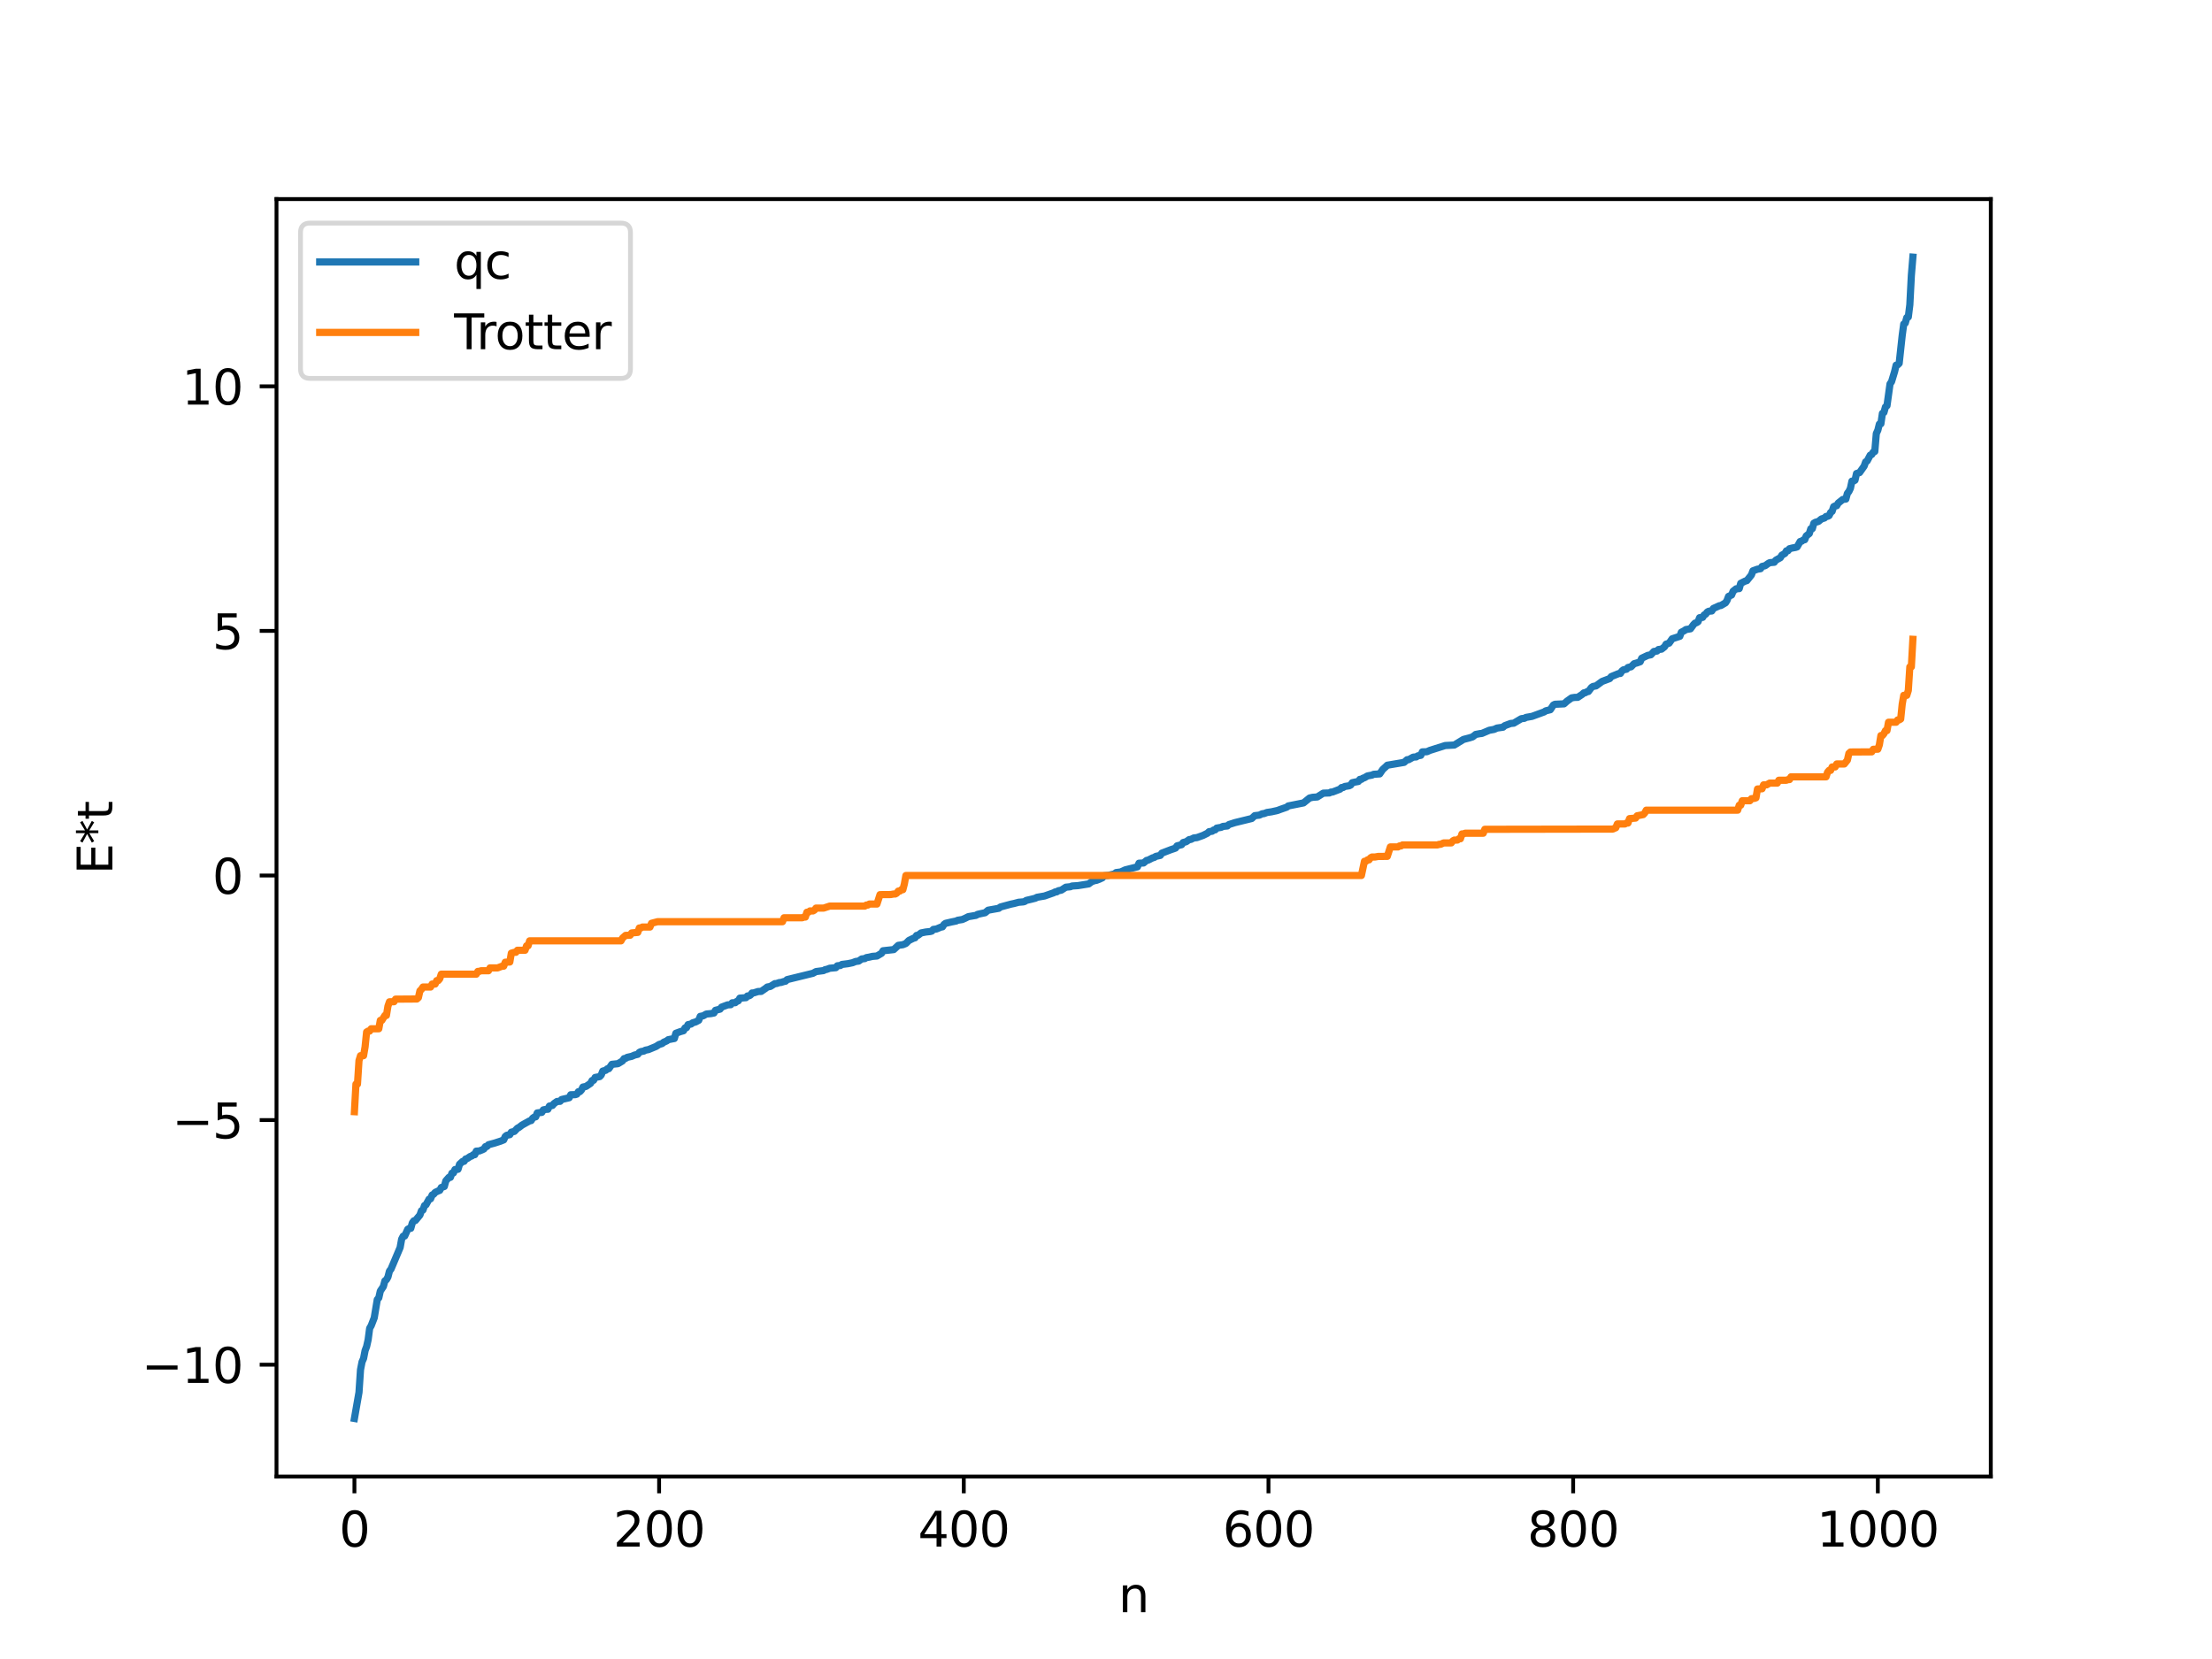 <?xml version="1.0" encoding="utf-8" standalone="no"?>
<!DOCTYPE svg PUBLIC "-//W3C//DTD SVG 1.1//EN"
  "http://www.w3.org/Graphics/SVG/1.1/DTD/svg11.dtd">
<svg xmlns:xlink="http://www.w3.org/1999/xlink" width="460.8pt" height="345.6pt" viewBox="0 0 460.8 345.6" xmlns="http://www.w3.org/2000/svg" version="1.1">
 <defs>
  <style type="text/css">*{stroke-linejoin: round; stroke-linecap: butt}</style>
 </defs>
 <g id="figure_1">
  <g id="patch_1">
   <path d="M 0 345.6 
L 460.8 345.6 
L 460.8 0 
L 0 0 
z
" style="fill: #ffffff"/>
  </g>
  <g id="axes_1">
   <g id="patch_2">
    <path d="M 57.6 307.584 
L 414.72 307.584 
L 414.72 41.472 
L 57.6 41.472 
z
" style="fill: #ffffff"/>
   </g>
   <g id="matplotlib.axis_1">
    <g id="xtick_1">
     <g id="line2d_1">
      <defs>
       <path id="m239cefdfd4" d="M 0 0 
L 0 3.5 
" style="stroke: #000000; stroke-width: 0.8"/>
      </defs>
      <g>
       <use xlink:href="#m239cefdfd4" x="73.833" y="307.584" style="stroke: #000000; stroke-width: 0.8"/>
      </g>
     </g>
     <g id="text_1">
      <!-- 0 -->
      <g transform="translate(70.651 322.182) scale(0.1 -0.1)">
       <defs>
        <path id="DejaVuSans-30" d="M 2034 4250 
Q 1547 4250 1301 3770 
Q 1056 3291 1056 2328 
Q 1056 1369 1301 889 
Q 1547 409 2034 409 
Q 2525 409 2770 889 
Q 3016 1369 3016 2328 
Q 3016 3291 2770 3770 
Q 2525 4250 2034 4250 
z
M 2034 4750 
Q 2819 4750 3233 4129 
Q 3647 3509 3647 2328 
Q 3647 1150 3233 529 
Q 2819 -91 2034 -91 
Q 1250 -91 836 529 
Q 422 1150 422 2328 
Q 422 3509 836 4129 
Q 1250 4750 2034 4750 
z
" transform="scale(0.016)"/>
       </defs>
       <use xlink:href="#DejaVuSans-30"/>
      </g>
     </g>
    </g>
    <g id="xtick_2">
     <g id="line2d_2">
      <g>
       <use xlink:href="#m239cefdfd4" x="137.304" y="307.584" style="stroke: #000000; stroke-width: 0.8"/>
      </g>
     </g>
     <g id="text_2">
      <!-- 200 -->
      <g transform="translate(127.76 322.182) scale(0.1 -0.1)">
       <defs>
        <path id="DejaVuSans-32" d="M 1228 531 
L 3431 531 
L 3431 0 
L 469 0 
L 469 531 
Q 828 903 1448 1529 
Q 2069 2156 2228 2338 
Q 2531 2678 2651 2914 
Q 2772 3150 2772 3378 
Q 2772 3750 2511 3984 
Q 2250 4219 1831 4219 
Q 1534 4219 1204 4116 
Q 875 4013 500 3803 
L 500 4441 
Q 881 4594 1212 4672 
Q 1544 4750 1819 4750 
Q 2544 4750 2975 4387 
Q 3406 4025 3406 3419 
Q 3406 3131 3298 2873 
Q 3191 2616 2906 2266 
Q 2828 2175 2409 1742 
Q 1991 1309 1228 531 
z
" transform="scale(0.016)"/>
       </defs>
       <use xlink:href="#DejaVuSans-32"/>
       <use xlink:href="#DejaVuSans-30" x="63.623"/>
       <use xlink:href="#DejaVuSans-30" x="127.246"/>
      </g>
     </g>
    </g>
    <g id="xtick_3">
     <g id="line2d_3">
      <g>
       <use xlink:href="#m239cefdfd4" x="200.775" y="307.584" style="stroke: #000000; stroke-width: 0.8"/>
      </g>
     </g>
     <g id="text_3">
      <!-- 400 -->
      <g transform="translate(191.231 322.182) scale(0.1 -0.1)">
       <defs>
        <path id="DejaVuSans-34" d="M 2419 4116 
L 825 1625 
L 2419 1625 
L 2419 4116 
z
M 2253 4666 
L 3047 4666 
L 3047 1625 
L 3713 1625 
L 3713 1100 
L 3047 1100 
L 3047 0 
L 2419 0 
L 2419 1100 
L 313 1100 
L 313 1709 
L 2253 4666 
z
" transform="scale(0.016)"/>
       </defs>
       <use xlink:href="#DejaVuSans-34"/>
       <use xlink:href="#DejaVuSans-30" x="63.623"/>
       <use xlink:href="#DejaVuSans-30" x="127.246"/>
      </g>
     </g>
    </g>
    <g id="xtick_4">
     <g id="line2d_4">
      <g>
       <use xlink:href="#m239cefdfd4" x="264.246" y="307.584" style="stroke: #000000; stroke-width: 0.8"/>
      </g>
     </g>
     <g id="text_4">
      <!-- 600 -->
      <g transform="translate(254.702 322.182) scale(0.1 -0.1)">
       <defs>
        <path id="DejaVuSans-36" d="M 2113 2584 
Q 1688 2584 1439 2293 
Q 1191 2003 1191 1497 
Q 1191 994 1439 701 
Q 1688 409 2113 409 
Q 2538 409 2786 701 
Q 3034 994 3034 1497 
Q 3034 2003 2786 2293 
Q 2538 2584 2113 2584 
z
M 3366 4563 
L 3366 3988 
Q 3128 4100 2886 4159 
Q 2644 4219 2406 4219 
Q 1781 4219 1451 3797 
Q 1122 3375 1075 2522 
Q 1259 2794 1537 2939 
Q 1816 3084 2150 3084 
Q 2853 3084 3261 2657 
Q 3669 2231 3669 1497 
Q 3669 778 3244 343 
Q 2819 -91 2113 -91 
Q 1303 -91 875 529 
Q 447 1150 447 2328 
Q 447 3434 972 4092 
Q 1497 4750 2381 4750 
Q 2619 4750 2861 4703 
Q 3103 4656 3366 4563 
z
" transform="scale(0.016)"/>
       </defs>
       <use xlink:href="#DejaVuSans-36"/>
       <use xlink:href="#DejaVuSans-30" x="63.623"/>
       <use xlink:href="#DejaVuSans-30" x="127.246"/>
      </g>
     </g>
    </g>
    <g id="xtick_5">
     <g id="line2d_5">
      <g>
       <use xlink:href="#m239cefdfd4" x="327.717" y="307.584" style="stroke: #000000; stroke-width: 0.8"/>
      </g>
     </g>
     <g id="text_5">
      <!-- 800 -->
      <g transform="translate(318.173 322.182) scale(0.1 -0.1)">
       <defs>
        <path id="DejaVuSans-38" d="M 2034 2216 
Q 1584 2216 1326 1975 
Q 1069 1734 1069 1313 
Q 1069 891 1326 650 
Q 1584 409 2034 409 
Q 2484 409 2743 651 
Q 3003 894 3003 1313 
Q 3003 1734 2745 1975 
Q 2488 2216 2034 2216 
z
M 1403 2484 
Q 997 2584 770 2862 
Q 544 3141 544 3541 
Q 544 4100 942 4425 
Q 1341 4750 2034 4750 
Q 2731 4750 3128 4425 
Q 3525 4100 3525 3541 
Q 3525 3141 3298 2862 
Q 3072 2584 2669 2484 
Q 3125 2378 3379 2068 
Q 3634 1759 3634 1313 
Q 3634 634 3220 271 
Q 2806 -91 2034 -91 
Q 1263 -91 848 271 
Q 434 634 434 1313 
Q 434 1759 690 2068 
Q 947 2378 1403 2484 
z
M 1172 3481 
Q 1172 3119 1398 2916 
Q 1625 2713 2034 2713 
Q 2441 2713 2670 2916 
Q 2900 3119 2900 3481 
Q 2900 3844 2670 4047 
Q 2441 4250 2034 4250 
Q 1625 4250 1398 4047 
Q 1172 3844 1172 3481 
z
" transform="scale(0.016)"/>
       </defs>
       <use xlink:href="#DejaVuSans-38"/>
       <use xlink:href="#DejaVuSans-30" x="63.623"/>
       <use xlink:href="#DejaVuSans-30" x="127.246"/>
      </g>
     </g>
    </g>
    <g id="xtick_6">
     <g id="line2d_6">
      <g>
       <use xlink:href="#m239cefdfd4" x="391.188" y="307.584" style="stroke: #000000; stroke-width: 0.8"/>
      </g>
     </g>
     <g id="text_6">
      <!-- 1000 -->
      <g transform="translate(378.463 322.182) scale(0.1 -0.1)">
       <defs>
        <path id="DejaVuSans-31" d="M 794 531 
L 1825 531 
L 1825 4091 
L 703 3866 
L 703 4441 
L 1819 4666 
L 2450 4666 
L 2450 531 
L 3481 531 
L 3481 0 
L 794 0 
L 794 531 
z
" transform="scale(0.016)"/>
       </defs>
       <use xlink:href="#DejaVuSans-31"/>
       <use xlink:href="#DejaVuSans-30" x="63.623"/>
       <use xlink:href="#DejaVuSans-30" x="127.246"/>
       <use xlink:href="#DejaVuSans-30" x="190.869"/>
      </g>
     </g>
    </g>
    <g id="text_7">
     <!-- n -->
     <g transform="translate(232.991 335.861) scale(0.1 -0.1)">
      <defs>
       <path id="DejaVuSans-6e" d="M 3513 2113 
L 3513 0 
L 2938 0 
L 2938 2094 
Q 2938 2591 2744 2837 
Q 2550 3084 2163 3084 
Q 1697 3084 1428 2787 
Q 1159 2491 1159 1978 
L 1159 0 
L 581 0 
L 581 3500 
L 1159 3500 
L 1159 2956 
Q 1366 3272 1645 3428 
Q 1925 3584 2291 3584 
Q 2894 3584 3203 3211 
Q 3513 2838 3513 2113 
z
" transform="scale(0.016)"/>
      </defs>
      <use xlink:href="#DejaVuSans-6e"/>
     </g>
    </g>
   </g>
   <g id="matplotlib.axis_2">
    <g id="ytick_1">
     <g id="line2d_7">
      <defs>
       <path id="m3ecaf8bc7c" d="M 0 0 
L -3.5 0 
" style="stroke: #000000; stroke-width: 0.8"/>
      </defs>
      <g>
       <use xlink:href="#m3ecaf8bc7c" x="57.6" y="284.287" style="stroke: #000000; stroke-width: 0.8"/>
      </g>
     </g>
     <g id="text_8">
      <!-- −10 -->
      <g transform="translate(29.495 288.086) scale(0.1 -0.1)">
       <defs>
        <path id="DejaVuSans-2212" d="M 678 2272 
L 4684 2272 
L 4684 1741 
L 678 1741 
L 678 2272 
z
" transform="scale(0.016)"/>
       </defs>
       <use xlink:href="#DejaVuSans-2212"/>
       <use xlink:href="#DejaVuSans-31" x="83.789"/>
       <use xlink:href="#DejaVuSans-30" x="147.412"/>
      </g>
     </g>
    </g>
    <g id="ytick_2">
     <g id="line2d_8">
      <g>
       <use xlink:href="#m3ecaf8bc7c" x="57.6" y="233.335" style="stroke: #000000; stroke-width: 0.8"/>
      </g>
     </g>
     <g id="text_9">
      <!-- −5 -->
      <g transform="translate(35.858 237.134) scale(0.1 -0.1)">
       <defs>
        <path id="DejaVuSans-35" d="M 691 4666 
L 3169 4666 
L 3169 4134 
L 1269 4134 
L 1269 2991 
Q 1406 3038 1543 3061 
Q 1681 3084 1819 3084 
Q 2600 3084 3056 2656 
Q 3513 2228 3513 1497 
Q 3513 744 3044 326 
Q 2575 -91 1722 -91 
Q 1428 -91 1123 -41 
Q 819 9 494 109 
L 494 744 
Q 775 591 1075 516 
Q 1375 441 1709 441 
Q 2250 441 2565 725 
Q 2881 1009 2881 1497 
Q 2881 1984 2565 2268 
Q 2250 2553 1709 2553 
Q 1456 2553 1204 2497 
Q 953 2441 691 2322 
L 691 4666 
z
" transform="scale(0.016)"/>
       </defs>
       <use xlink:href="#DejaVuSans-2212"/>
       <use xlink:href="#DejaVuSans-35" x="83.789"/>
      </g>
     </g>
    </g>
    <g id="ytick_3">
     <g id="line2d_9">
      <g>
       <use xlink:href="#m3ecaf8bc7c" x="57.6" y="182.383" style="stroke: #000000; stroke-width: 0.8"/>
      </g>
     </g>
     <g id="text_10">
      <!-- 0 -->
      <g transform="translate(44.237 186.182) scale(0.1 -0.1)">
       <use xlink:href="#DejaVuSans-30"/>
      </g>
     </g>
    </g>
    <g id="ytick_4">
     <g id="line2d_10">
      <g>
       <use xlink:href="#m3ecaf8bc7c" x="57.6" y="131.431" style="stroke: #000000; stroke-width: 0.8"/>
      </g>
     </g>
     <g id="text_11">
      <!-- 5 -->
      <g transform="translate(44.237 135.23) scale(0.1 -0.1)">
       <use xlink:href="#DejaVuSans-35"/>
      </g>
     </g>
    </g>
    <g id="ytick_5">
     <g id="line2d_11">
      <g>
       <use xlink:href="#m3ecaf8bc7c" x="57.6" y="80.479" style="stroke: #000000; stroke-width: 0.8"/>
      </g>
     </g>
     <g id="text_12">
      <!-- 10 -->
      <g transform="translate(37.875 84.278) scale(0.1 -0.1)">
       <use xlink:href="#DejaVuSans-31"/>
       <use xlink:href="#DejaVuSans-30" x="63.623"/>
      </g>
     </g>
    </g>
    <g id="text_13">
     <!-- E*t -->
     <g transform="translate(23.416 182.148) rotate(-90) scale(0.1 -0.1)">
      <defs>
       <path id="DejaVuSans-45" d="M 628 4666 
L 3578 4666 
L 3578 4134 
L 1259 4134 
L 1259 2753 
L 3481 2753 
L 3481 2222 
L 1259 2222 
L 1259 531 
L 3634 531 
L 3634 0 
L 628 0 
L 628 4666 
z
" transform="scale(0.016)"/>
       <path id="DejaVuSans-2a" d="M 3009 3897 
L 1888 3291 
L 3009 2681 
L 2828 2375 
L 1778 3009 
L 1778 1831 
L 1422 1831 
L 1422 3009 
L 372 2375 
L 191 2681 
L 1313 3291 
L 191 3897 
L 372 4206 
L 1422 3572 
L 1422 4750 
L 1778 4750 
L 1778 3572 
L 2828 4206 
L 3009 3897 
z
" transform="scale(0.016)"/>
       <path id="DejaVuSans-74" d="M 1172 4494 
L 1172 3500 
L 2356 3500 
L 2356 3053 
L 1172 3053 
L 1172 1153 
Q 1172 725 1289 603 
Q 1406 481 1766 481 
L 2356 481 
L 2356 0 
L 1766 0 
Q 1100 0 847 248 
Q 594 497 594 1153 
L 594 3053 
L 172 3053 
L 172 3500 
L 594 3500 
L 594 4494 
L 1172 4494 
z
" transform="scale(0.016)"/>
      </defs>
      <use xlink:href="#DejaVuSans-45"/>
      <use xlink:href="#DejaVuSans-2a" x="63.184"/>
      <use xlink:href="#DejaVuSans-74" x="113.184"/>
     </g>
    </g>
   </g>
   <g id="line2d_12">
    <path d="M 73.833 295.488 
L 74.785 290.052 
L 75.102 285.341 
L 75.42 283.706 
L 75.737 282.986 
L 76.054 281.352 
L 76.372 280.506 
L 76.689 279.097 
L 77.006 276.704 
L 77.324 276.164 
L 77.958 274.529 
L 78.593 270.727 
L 78.91 270.358 
L 79.228 268.949 
L 79.862 268.004 
L 80.18 266.825 
L 80.497 266.595 
L 80.815 266.018 
L 81.132 264.788 
L 81.449 264.383 
L 83.353 259.88 
L 83.671 258.125 
L 83.988 257.518 
L 84.305 257.487 
L 84.94 256.078 
L 85.258 255.898 
L 85.575 255.884 
L 85.892 254.752 
L 86.21 254.323 
L 86.527 254.263 
L 87.479 253.117 
L 87.796 252.213 
L 88.114 252.068 
L 88.431 251.143 
L 88.748 250.971 
L 89.383 249.806 
L 89.7 249.734 
L 90.018 248.943 
L 90.335 248.788 
L 90.653 248.397 
L 91.287 248.095 
L 91.605 247.977 
L 91.922 247.379 
L 92.557 247.169 
L 92.874 245.996 
L 93.509 245.272 
L 93.826 245.264 
L 94.143 244.392 
L 94.461 244.343 
L 94.778 243.637 
L 95.413 243.584 
L 95.73 242.536 
L 96.365 241.953 
L 96.682 241.928 
L 97 241.436 
L 97.317 241.356 
L 97.952 240.916 
L 98.269 240.823 
L 98.586 240.556 
L 98.904 240.542 
L 99.221 239.801 
L 99.856 239.769 
L 100.491 239.507 
L 100.808 239.349 
L 101.125 238.865 
L 101.443 238.824 
L 101.76 238.469 
L 103.029 238.126 
L 104.299 237.715 
L 104.934 237.456 
L 105.251 236.754 
L 105.568 236.504 
L 106.203 236.369 
L 106.52 235.85 
L 107.155 235.692 
L 107.79 235.022 
L 108.107 234.869 
L 108.742 234.38 
L 110.329 233.495 
L 110.646 233.437 
L 110.963 232.939 
L 111.281 232.721 
L 111.598 232.659 
L 111.915 231.843 
L 112.867 231.73 
L 113.185 231.21 
L 113.82 231.086 
L 114.137 231.082 
L 114.454 230.41 
L 115.089 230.283 
L 115.406 229.897 
L 116.041 229.453 
L 116.676 229.426 
L 116.993 229.048 
L 118.58 228.678 
L 118.897 228.056 
L 119.849 228.034 
L 120.167 227.929 
L 120.484 227.425 
L 120.801 227.413 
L 121.119 227.077 
L 121.436 226.453 
L 122.071 226.323 
L 123.023 225.68 
L 123.34 225.095 
L 123.658 225.045 
L 123.975 224.456 
L 124.927 224.275 
L 125.244 223.942 
L 125.562 223.129 
L 126.196 222.958 
L 126.514 222.655 
L 126.831 222.627 
L 127.466 221.72 
L 128.735 221.584 
L 129.687 221.007 
L 130.005 220.525 
L 130.322 220.484 
L 130.639 220.271 
L 131.591 220.054 
L 132.226 219.779 
L 132.861 219.63 
L 133.178 219.23 
L 133.496 219.075 
L 134.13 218.956 
L 134.448 218.772 
L 135.082 218.652 
L 136.669 217.996 
L 137.304 217.584 
L 137.939 217.389 
L 138.256 217.12 
L 138.891 216.838 
L 139.208 216.588 
L 140.16 216.396 
L 140.477 216.343 
L 140.795 215.249 
L 141.747 214.902 
L 142.381 214.724 
L 142.699 214.134 
L 143.016 214.079 
L 143.334 213.449 
L 143.968 213.326 
L 144.286 213.071 
L 144.92 212.887 
L 145.555 212.55 
L 145.872 211.732 
L 146.507 211.603 
L 147.142 211.24 
L 148.094 211.152 
L 148.729 211.027 
L 149.046 210.463 
L 149.998 210.224 
L 150.315 209.802 
L 151.585 209.33 
L 152.22 209.298 
L 152.537 208.903 
L 153.172 208.879 
L 153.489 208.604 
L 153.806 208.488 
L 154.124 207.932 
L 155.393 207.834 
L 155.71 207.481 
L 156.028 207.458 
L 156.345 207.285 
L 156.662 206.853 
L 156.98 206.848 
L 157.932 206.549 
L 158.567 206.528 
L 159.519 205.876 
L 159.836 205.616 
L 160.471 205.496 
L 161.423 204.904 
L 161.74 204.893 
L 162.375 204.682 
L 162.692 204.661 
L 163.327 204.458 
L 163.644 204.404 
L 163.962 204.073 
L 169.357 202.751 
L 169.991 202.396 
L 171.578 202.188 
L 171.896 201.986 
L 172.213 201.946 
L 172.848 201.703 
L 174.117 201.586 
L 174.434 201.195 
L 175.069 201.129 
L 175.386 200.909 
L 176.656 200.748 
L 177.608 200.551 
L 178.243 200.294 
L 178.877 200.211 
L 179.512 199.766 
L 180.147 199.695 
L 180.464 199.492 
L 181.099 199.385 
L 181.734 199.232 
L 182.686 199.152 
L 183.638 198.591 
L 183.955 198.06 
L 186.177 197.818 
L 186.811 197.234 
L 187.129 196.935 
L 188.081 196.798 
L 188.715 196.543 
L 189.35 195.908 
L 190.302 195.447 
L 190.62 195.364 
L 190.937 194.869 
L 191.254 194.832 
L 191.889 194.347 
L 192.841 194.158 
L 193.793 194.049 
L 194.11 193.962 
L 194.428 193.613 
L 195.062 193.532 
L 196.015 193.134 
L 196.332 193.08 
L 196.649 192.586 
L 196.967 192.349 
L 197.601 192.204 
L 198.236 192.055 
L 199.188 191.864 
L 199.505 191.707 
L 200.458 191.556 
L 201.092 191.277 
L 201.727 190.952 
L 202.362 190.848 
L 202.996 190.736 
L 203.314 190.69 
L 203.631 190.487 
L 204.266 190.337 
L 205.218 190.14 
L 205.853 189.611 
L 208.074 189.213 
L 208.391 188.946 
L 210.613 188.347 
L 211.248 188.214 
L 212.2 187.959 
L 213.152 187.878 
L 213.469 187.793 
L 213.786 187.573 
L 214.739 187.351 
L 215.691 187.113 
L 216.008 186.927 
L 217.595 186.653 
L 219.499 185.983 
L 219.816 185.804 
L 220.134 185.789 
L 220.451 185.565 
L 221.086 185.436 
L 222.038 184.819 
L 222.99 184.724 
L 223.307 184.574 
L 224.577 184.489 
L 226.798 184.131 
L 227.433 183.664 
L 228.067 183.437 
L 228.385 183.401 
L 229.02 183.159 
L 229.654 182.861 
L 229.972 182.439 
L 230.924 182.347 
L 232.193 182.04 
L 232.51 181.771 
L 233.462 181.648 
L 234.415 181.208 
L 236.953 180.576 
L 237.271 179.822 
L 238.223 179.773 
L 238.858 179.243 
L 239.175 179.183 
L 240.127 178.701 
L 240.444 178.633 
L 240.762 178.402 
L 241.714 178.194 
L 242.031 177.726 
L 243.935 176.996 
L 244.57 176.785 
L 244.887 176.667 
L 245.205 176.207 
L 246.157 175.963 
L 246.474 175.51 
L 247.109 175.346 
L 247.743 174.892 
L 248.061 174.877 
L 248.696 174.557 
L 249.33 174.493 
L 250.6 174.039 
L 251.552 173.565 
L 251.869 173.254 
L 252.504 173.164 
L 252.821 172.905 
L 253.139 172.876 
L 253.456 172.512 
L 254.408 172.348 
L 254.725 172.16 
L 255.677 172.064 
L 255.995 171.768 
L 257.264 171.365 
L 260.755 170.511 
L 261.39 169.917 
L 262.342 169.808 
L 262.977 169.51 
L 263.294 169.498 
L 263.929 169.254 
L 264.881 169.114 
L 266.15 168.829 
L 266.785 168.589 
L 268.054 168.151 
L 268.372 167.892 
L 271.545 167.26 
L 272.815 166.238 
L 273.449 166.093 
L 274.401 166.025 
L 275.671 165.229 
L 276.94 165.185 
L 277.258 165.001 
L 277.575 164.997 
L 279.162 164.39 
L 279.479 164.056 
L 279.796 164.054 
L 280.114 163.842 
L 281.066 163.691 
L 281.383 163.527 
L 281.7 163.048 
L 282.335 162.908 
L 282.97 162.796 
L 283.287 162.354 
L 283.605 162.351 
L 283.922 162.112 
L 284.239 162.019 
L 284.874 161.641 
L 285.826 161.463 
L 286.143 161.302 
L 287.413 161.22 
L 288.048 160.292 
L 288.682 159.723 
L 289 159.409 
L 292.491 158.819 
L 293.125 158.261 
L 293.443 158.257 
L 294.395 157.726 
L 295.029 157.682 
L 295.347 157.458 
L 295.981 157.347 
L 296.299 156.63 
L 297.251 156.598 
L 297.886 156.312 
L 301.059 155.308 
L 302.963 155.204 
L 304.867 154.037 
L 306.137 153.706 
L 306.772 153.506 
L 307.406 152.997 
L 308.358 152.817 
L 308.676 152.798 
L 310.262 152.123 
L 311.215 151.953 
L 311.849 151.671 
L 313.119 151.486 
L 313.436 151.182 
L 314.705 150.71 
L 315.34 150.652 
L 316.927 149.711 
L 317.562 149.645 
L 317.879 149.453 
L 319.148 149.229 
L 321.687 148.302 
L 322.005 148.08 
L 322.957 147.848 
L 323.591 146.883 
L 323.909 146.714 
L 325.813 146.625 
L 326.448 146.057 
L 327.4 145.379 
L 328.034 145.283 
L 328.669 145.269 
L 329.621 144.638 
L 329.939 144.337 
L 330.256 144.305 
L 330.573 144.103 
L 330.891 144.052 
L 331.525 143.222 
L 331.843 142.999 
L 332.477 142.885 
L 333.747 141.957 
L 335.334 141.357 
L 335.651 140.948 
L 337.238 140.303 
L 337.555 140.289 
L 337.872 139.783 
L 338.19 139.539 
L 338.824 139.414 
L 339.142 139.049 
L 339.777 138.907 
L 340.411 138.264 
L 341.046 138.085 
L 341.681 137.858 
L 341.998 137.121 
L 343.267 136.523 
L 343.902 136.403 
L 344.537 135.712 
L 345.172 135.627 
L 345.489 135.307 
L 346.124 135.229 
L 346.758 134.737 
L 347.076 134.19 
L 347.71 133.976 
L 348.345 133.071 
L 349.932 132.558 
L 350.249 131.707 
L 350.884 131.376 
L 351.201 131.147 
L 352.153 130.994 
L 352.788 130.126 
L 353.105 129.804 
L 353.423 129.719 
L 353.74 129.501 
L 354.058 128.675 
L 354.692 128.61 
L 355.01 128.101 
L 355.327 127.945 
L 355.644 127.507 
L 355.962 127.332 
L 356.596 127.276 
L 356.914 126.758 
L 358.183 126.183 
L 358.5 126.14 
L 359.453 125.578 
L 359.77 125.084 
L 360.087 124.235 
L 360.722 123.951 
L 361.039 123.158 
L 361.674 122.657 
L 362.309 122.616 
L 362.626 121.517 
L 363.578 121.041 
L 363.896 120.959 
L 364.53 120.174 
L 364.848 119.777 
L 365.165 118.913 
L 366.117 118.572 
L 366.752 118.473 
L 367.069 117.998 
L 367.704 117.854 
L 368.339 117.394 
L 368.656 117.214 
L 369.608 117.131 
L 369.925 116.704 
L 370.877 116.178 
L 371.195 115.652 
L 371.829 115.298 
L 372.147 114.745 
L 372.464 114.732 
L 372.781 114.309 
L 373.416 114.151 
L 374.051 114.038 
L 374.368 113.931 
L 375.003 112.808 
L 375.32 112.743 
L 375.638 112.494 
L 375.955 112.435 
L 376.272 111.648 
L 376.907 111.151 
L 377.224 110.148 
L 377.542 110.124 
L 377.859 109 
L 378.177 108.806 
L 378.811 108.631 
L 379.446 108.104 
L 380.081 107.906 
L 380.398 107.584 
L 380.715 107.568 
L 381.033 107.409 
L 381.35 106.761 
L 381.667 106.524 
L 381.985 105.549 
L 382.302 105.385 
L 382.62 105.351 
L 382.937 104.804 
L 383.889 104.045 
L 384.524 103.969 
L 384.841 102.781 
L 385.158 102.388 
L 385.476 101.722 
L 385.793 100.226 
L 386.11 100.218 
L 386.428 100.042 
L 386.745 98.646 
L 387.38 98.45 
L 388.332 97.107 
L 388.649 96.215 
L 388.967 96.023 
L 389.601 94.819 
L 389.919 94.68 
L 390.236 94.174 
L 390.553 94.056 
L 390.871 90.313 
L 391.188 89.623 
L 391.505 88.347 
L 391.823 88.28 
L 392.14 86.11 
L 392.458 85.92 
L 392.775 84.767 
L 393.092 84.52 
L 393.727 79.969 
L 394.044 79.517 
L 394.679 77.414 
L 394.996 76.071 
L 395.314 76.007 
L 395.631 75.69 
L 396.266 69.863 
L 396.583 67.501 
L 396.9 67.308 
L 397.218 66.158 
L 397.535 66.036 
L 397.853 63.481 
L 398.17 57.395 
L 398.487 53.568 
L 398.487 53.568 
" clip-path="url(#pa830f04f0f)" style="fill: none; stroke: #1f77b4; stroke-width: 1.5; stroke-linecap: square"/>
   </g>
   <g id="line2d_13">
    <path d="M 73.833 231.586 
L 74.15 225.845 
L 74.467 225.845 
L 74.785 220.937 
L 75.102 219.917 
L 75.737 219.917 
L 76.054 218.081 
L 76.372 214.981 
L 76.689 214.791 
L 77.006 214.791 
L 77.324 214.311 
L 78.91 214.311 
L 79.228 212.562 
L 79.545 212.562 
L 80.18 211.538 
L 80.497 211.538 
L 80.815 209.604 
L 81.132 208.694 
L 82.084 208.678 
L 82.401 208.14 
L 86.844 208.109 
L 87.162 207.814 
L 87.479 206.413 
L 87.796 206.103 
L 88.114 205.618 
L 89.7 205.618 
L 90.018 204.998 
L 90.653 204.998 
L 90.97 204.278 
L 91.287 204.278 
L 91.605 203.903 
L 91.922 202.938 
L 99.221 202.938 
L 99.539 202.363 
L 99.856 202.363 
L 100.173 202.227 
L 101.76 202.227 
L 102.077 201.631 
L 103.664 201.631 
L 104.616 201.265 
L 104.934 201.265 
L 105.251 200.448 
L 106.203 200.406 
L 106.52 198.562 
L 107.155 198.38 
L 107.472 198.38 
L 107.79 197.955 
L 109.377 197.955 
L 109.694 197.023 
L 110.011 197.023 
L 110.329 195.994 
L 129.37 195.994 
L 129.687 195.409 
L 130.322 194.858 
L 131.274 194.823 
L 131.591 194.345 
L 132.861 194.235 
L 133.178 193.314 
L 133.496 193.314 
L 133.813 193.121 
L 135.4 193.121 
L 135.717 192.335 
L 136.986 192.007 
L 163.01 192.007 
L 163.327 191.192 
L 167.135 191.192 
L 167.453 191.043 
L 167.77 191.043 
L 168.087 190.033 
L 168.405 190.033 
L 168.722 189.764 
L 169.357 189.764 
L 169.674 189.59 
L 169.991 189.174 
L 171.578 189.174 
L 172.848 188.756 
L 180.147 188.756 
L 180.464 188.541 
L 180.781 188.541 
L 181.099 188.331 
L 182.686 188.331 
L 183.32 186.369 
L 185.542 186.352 
L 186.177 186.238 
L 186.494 186.238 
L 186.811 186.066 
L 187.129 185.634 
L 187.446 185.634 
L 187.763 185.342 
L 188.081 185.342 
L 188.398 184.123 
L 188.715 182.383 
L 283.605 182.383 
L 284.239 179.424 
L 284.557 179.424 
L 284.874 179.131 
L 285.191 179.131 
L 285.509 178.7 
L 285.826 178.528 
L 286.461 178.528 
L 287.096 178.414 
L 289 178.396 
L 289.634 176.435 
L 291.221 176.435 
L 291.539 176.225 
L 291.856 176.225 
L 292.173 176.01 
L 299.472 176.01 
L 299.79 175.886 
L 300.107 175.886 
L 300.742 175.592 
L 302.329 175.592 
L 302.646 175.176 
L 302.963 175.002 
L 303.598 175.002 
L 303.915 174.732 
L 304.233 174.732 
L 304.55 173.723 
L 304.867 173.723 
L 305.185 173.574 
L 308.993 173.574 
L 309.31 172.759 
L 335.968 172.714 
L 336.603 172.431 
L 336.92 171.645 
L 338.507 171.645 
L 338.824 171.452 
L 339.142 171.452 
L 339.459 170.531 
L 340.729 170.421 
L 341.046 169.943 
L 342.315 169.695 
L 342.633 169.357 
L 342.95 168.772 
L 361.991 168.772 
L 362.309 167.743 
L 362.626 167.743 
L 362.943 166.811 
L 364.53 166.811 
L 364.848 166.386 
L 365.482 166.313 
L 365.8 166.204 
L 366.117 164.36 
L 367.069 164.318 
L 367.386 163.501 
L 368.021 163.501 
L 368.656 163.134 
L 370.243 163.134 
L 370.56 162.539 
L 372.147 162.539 
L 372.464 162.403 
L 372.781 162.403 
L 373.099 161.828 
L 380.398 161.828 
L 380.715 160.863 
L 381.033 160.488 
L 381.35 160.488 
L 381.667 159.768 
L 382.302 159.768 
L 382.62 159.148 
L 384.206 159.148 
L 384.841 158.353 
L 385.158 156.952 
L 385.476 156.657 
L 389.919 156.626 
L 390.236 156.087 
L 391.188 156.072 
L 391.505 155.162 
L 391.823 153.228 
L 392.14 153.228 
L 392.458 152.837 
L 392.775 152.203 
L 393.092 152.203 
L 393.41 150.455 
L 394.996 150.455 
L 395.314 149.975 
L 395.631 149.975 
L 395.948 149.785 
L 396.266 146.685 
L 396.583 144.849 
L 397.218 144.849 
L 397.535 143.829 
L 397.853 138.921 
L 398.17 138.921 
L 398.487 133.18 
L 398.487 133.18 
" clip-path="url(#pa830f04f0f)" style="fill: none; stroke: #ff7f0e; stroke-width: 1.5; stroke-linecap: square"/>
   </g>
   <g id="patch_3">
    <path d="M 57.6 307.584 
L 57.6 41.472 
" style="fill: none; stroke: #000000; stroke-width: 0.8; stroke-linejoin: miter; stroke-linecap: square"/>
   </g>
   <g id="patch_4">
    <path d="M 414.72 307.584 
L 414.72 41.472 
" style="fill: none; stroke: #000000; stroke-width: 0.8; stroke-linejoin: miter; stroke-linecap: square"/>
   </g>
   <g id="patch_5">
    <path d="M 57.6 307.584 
L 414.72 307.584 
" style="fill: none; stroke: #000000; stroke-width: 0.8; stroke-linejoin: miter; stroke-linecap: square"/>
   </g>
   <g id="patch_6">
    <path d="M 57.6 41.472 
L 414.72 41.472 
" style="fill: none; stroke: #000000; stroke-width: 0.8; stroke-linejoin: miter; stroke-linecap: square"/>
   </g>
   <g id="legend_1">
    <g id="patch_7">
     <path d="M 64.6 78.828 
L 129.342 78.828 
Q 131.342 78.828 131.342 76.828 
L 131.342 48.472 
Q 131.342 46.472 129.342 46.472 
L 64.6 46.472 
Q 62.6 46.472 62.6 48.472 
L 62.6 76.828 
Q 62.6 78.828 64.6 78.828 
z
" style="fill: #ffffff; opacity: 0.8; stroke: #cccccc; stroke-linejoin: miter"/>
    </g>
    <g id="line2d_14">
     <path d="M 66.6 54.57 
L 76.6 54.57 
L 86.6 54.57 
" style="fill: none; stroke: #1f77b4; stroke-width: 1.5; stroke-linecap: square"/>
    </g>
    <g id="text_14">
     <!-- qc -->
     <g transform="translate(94.6 58.07) scale(0.1 -0.1)">
      <defs>
       <path id="DejaVuSans-71" d="M 947 1747 
Q 947 1113 1208 752 
Q 1469 391 1925 391 
Q 2381 391 2643 752 
Q 2906 1113 2906 1747 
Q 2906 2381 2643 2742 
Q 2381 3103 1925 3103 
Q 1469 3103 1208 2742 
Q 947 2381 947 1747 
z
M 2906 525 
Q 2725 213 2448 61 
Q 2172 -91 1784 -91 
Q 1150 -91 751 415 
Q 353 922 353 1747 
Q 353 2572 751 3078 
Q 1150 3584 1784 3584 
Q 2172 3584 2448 3432 
Q 2725 3281 2906 2969 
L 2906 3500 
L 3481 3500 
L 3481 -1331 
L 2906 -1331 
L 2906 525 
z
" transform="scale(0.016)"/>
       <path id="DejaVuSans-63" d="M 3122 3366 
L 3122 2828 
Q 2878 2963 2633 3030 
Q 2388 3097 2138 3097 
Q 1578 3097 1268 2742 
Q 959 2388 959 1747 
Q 959 1106 1268 751 
Q 1578 397 2138 397 
Q 2388 397 2633 464 
Q 2878 531 3122 666 
L 3122 134 
Q 2881 22 2623 -34 
Q 2366 -91 2075 -91 
Q 1284 -91 818 406 
Q 353 903 353 1747 
Q 353 2603 823 3093 
Q 1294 3584 2113 3584 
Q 2378 3584 2631 3529 
Q 2884 3475 3122 3366 
z
" transform="scale(0.016)"/>
      </defs>
      <use xlink:href="#DejaVuSans-71"/>
      <use xlink:href="#DejaVuSans-63" x="63.477"/>
     </g>
    </g>
    <g id="line2d_15">
     <path d="M 66.6 69.249 
L 76.6 69.249 
L 86.6 69.249 
" style="fill: none; stroke: #ff7f0e; stroke-width: 1.5; stroke-linecap: square"/>
    </g>
    <g id="text_15">
     <!-- Trotter -->
     <g transform="translate(94.6 72.749) scale(0.1 -0.1)">
      <defs>
       <path id="DejaVuSans-54" d="M -19 4666 
L 3928 4666 
L 3928 4134 
L 2272 4134 
L 2272 0 
L 1638 0 
L 1638 4134 
L -19 4134 
L -19 4666 
z
" transform="scale(0.016)"/>
       <path id="DejaVuSans-72" d="M 2631 2963 
Q 2534 3019 2420 3045 
Q 2306 3072 2169 3072 
Q 1681 3072 1420 2755 
Q 1159 2438 1159 1844 
L 1159 0 
L 581 0 
L 581 3500 
L 1159 3500 
L 1159 2956 
Q 1341 3275 1631 3429 
Q 1922 3584 2338 3584 
Q 2397 3584 2469 3576 
Q 2541 3569 2628 3553 
L 2631 2963 
z
" transform="scale(0.016)"/>
       <path id="DejaVuSans-6f" d="M 1959 3097 
Q 1497 3097 1228 2736 
Q 959 2375 959 1747 
Q 959 1119 1226 758 
Q 1494 397 1959 397 
Q 2419 397 2687 759 
Q 2956 1122 2956 1747 
Q 2956 2369 2687 2733 
Q 2419 3097 1959 3097 
z
M 1959 3584 
Q 2709 3584 3137 3096 
Q 3566 2609 3566 1747 
Q 3566 888 3137 398 
Q 2709 -91 1959 -91 
Q 1206 -91 779 398 
Q 353 888 353 1747 
Q 353 2609 779 3096 
Q 1206 3584 1959 3584 
z
" transform="scale(0.016)"/>
       <path id="DejaVuSans-65" d="M 3597 1894 
L 3597 1613 
L 953 1613 
Q 991 1019 1311 708 
Q 1631 397 2203 397 
Q 2534 397 2845 478 
Q 3156 559 3463 722 
L 3463 178 
Q 3153 47 2828 -22 
Q 2503 -91 2169 -91 
Q 1331 -91 842 396 
Q 353 884 353 1716 
Q 353 2575 817 3079 
Q 1281 3584 2069 3584 
Q 2775 3584 3186 3129 
Q 3597 2675 3597 1894 
z
M 3022 2063 
Q 3016 2534 2758 2815 
Q 2500 3097 2075 3097 
Q 1594 3097 1305 2825 
Q 1016 2553 972 2059 
L 3022 2063 
z
" transform="scale(0.016)"/>
      </defs>
      <use xlink:href="#DejaVuSans-54"/>
      <use xlink:href="#DejaVuSans-72" x="46.334"/>
      <use xlink:href="#DejaVuSans-6f" x="85.197"/>
      <use xlink:href="#DejaVuSans-74" x="146.379"/>
      <use xlink:href="#DejaVuSans-74" x="185.588"/>
      <use xlink:href="#DejaVuSans-65" x="224.797"/>
      <use xlink:href="#DejaVuSans-72" x="286.32"/>
     </g>
    </g>
   </g>
  </g>
 </g>
 <defs>
  <clipPath id="pa830f04f0f">
   <rect x="57.6" y="41.472" width="357.12" height="266.112"/>
  </clipPath>
 </defs>
</svg>
